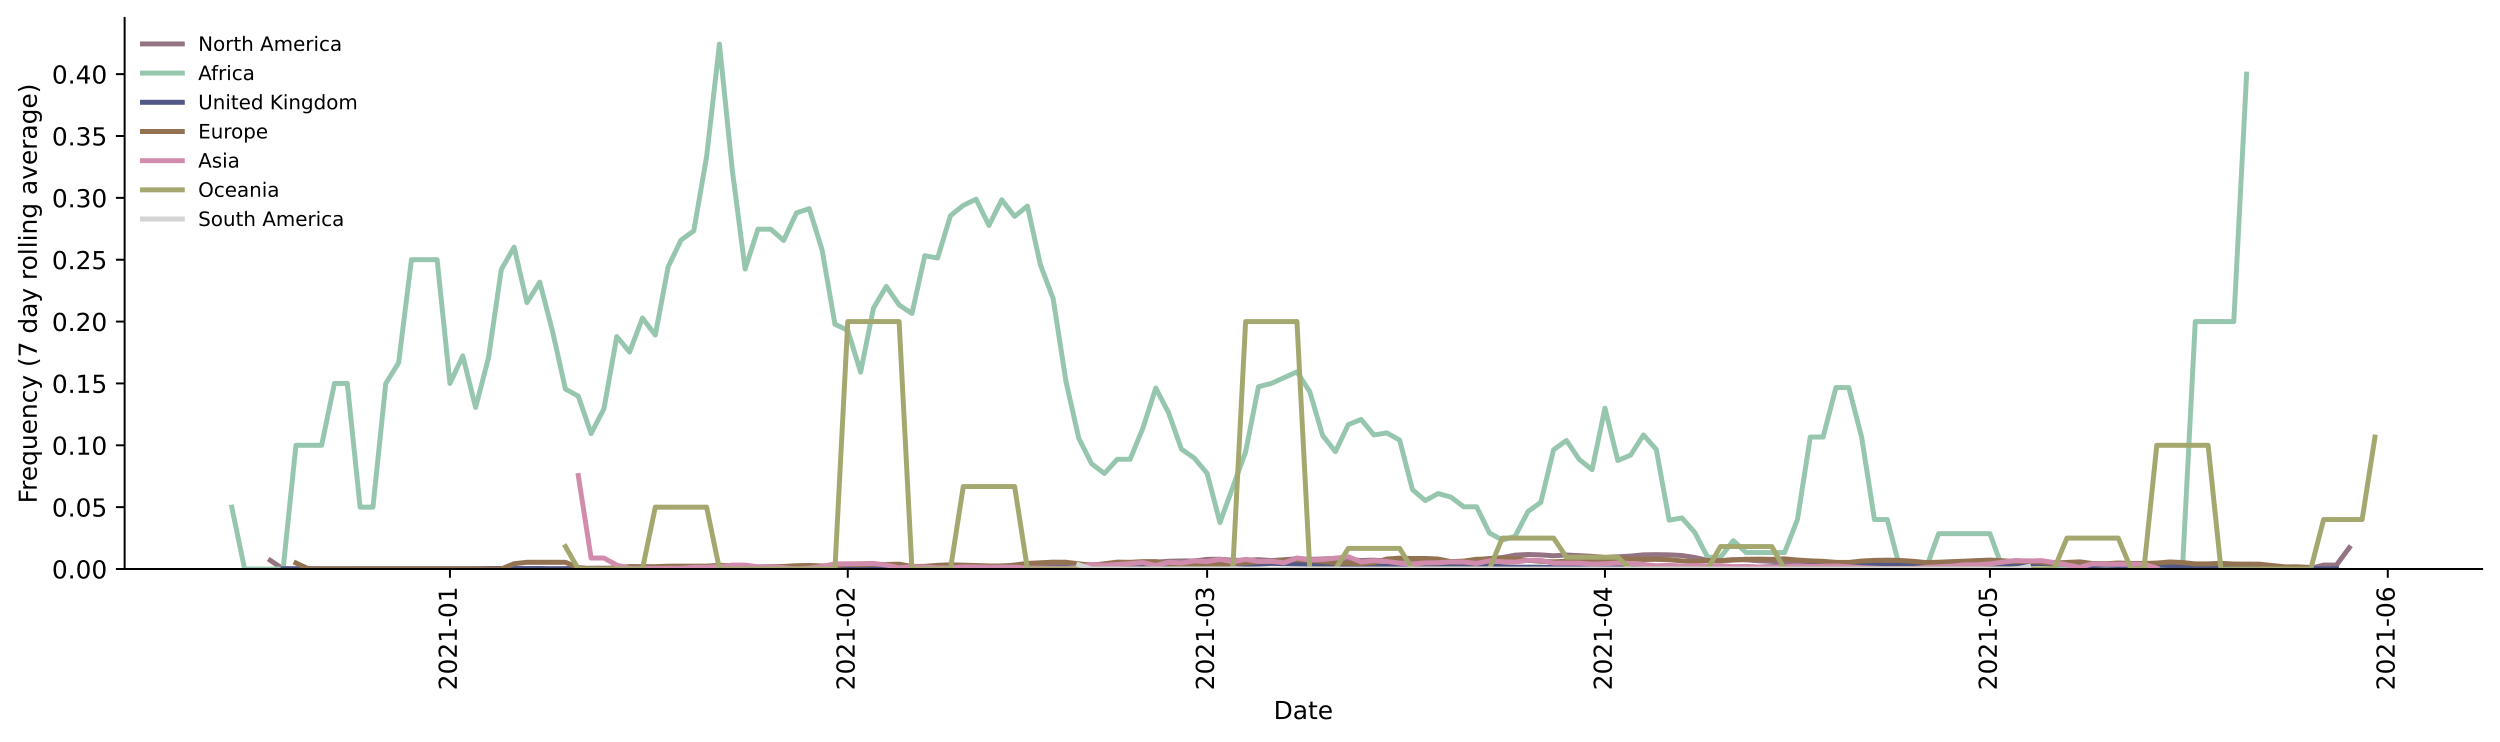 <?xml version="1.0" encoding="utf-8" standalone="no"?>
<!DOCTYPE svg PUBLIC "-//W3C//DTD SVG 1.1//EN"
  "http://www.w3.org/Graphics/SVG/1.1/DTD/svg11.dtd">
<!-- Created with matplotlib (https://matplotlib.org/) -->
<svg height="298.621pt" version="1.1" viewBox="0 0 1005.944 298.621" width="1005.944pt" xmlns="http://www.w3.org/2000/svg" xmlns:xlink="http://www.w3.org/1999/xlink">
 <defs>
  <style type="text/css">*{stroke-linecap:butt;stroke-linejoin:round;}</style>
 </defs>
 <g id="figure_1">
  <g id="patch_1">
   <path d="M 0 298.621 
L 1005.944 298.621 
L 1005.944 0 
L 0 0 
z
" style="fill:#ffffff;"/>
  </g>
  <g id="axes_1">
   <g id="patch_2">
    <path d="M 50.144 228.96 
L 998.744 228.96 
L 998.744 7.2 
L 50.144 7.2 
z
" style="fill:#ffffff;"/>
   </g>
   <g id="matplotlib.axis_1">
    <g id="xtick_1">
     <g id="line2d_1">
      <defs>
       <path d="M 0 0 
L 0 3.5 
" id="m08f408890e" style="stroke:#000000;stroke-width:0.8;"/>
      </defs>
      <g>
       <use style="stroke:#000000;stroke-width:0.8;" x="181.047" xlink:href="#m08f408890e" y="228.96"/>
      </g>
     </g>
     <g id="text_1">
      <!-- 2021-01 -->
      <g transform="translate(183.807 277.743)rotate(-90)scale(0.1 -0.1)">
       <defs>
        <path d="M 19.188 8.297 
L 53.609 8.297 
L 53.609 0 
L 7.328 0 
L 7.328 8.297 
Q 12.938 14.109 22.625 23.891 
Q 32.328 33.688 34.812 36.531 
Q 39.547 41.844 41.422 45.531 
Q 43.312 49.219 43.312 52.781 
Q 43.312 58.594 39.234 62.25 
Q 35.156 65.922 28.609 65.922 
Q 23.969 65.922 18.812 64.312 
Q 13.672 62.703 7.812 59.422 
L 7.812 69.391 
Q 13.766 71.781 18.938 73 
Q 24.125 74.219 28.422 74.219 
Q 39.75 74.219 46.484 68.547 
Q 53.219 62.891 53.219 53.422 
Q 53.219 48.922 51.531 44.891 
Q 49.859 40.875 45.406 35.406 
Q 44.188 33.984 37.641 27.219 
Q 31.109 20.453 19.188 8.297 
z
" id="DejaVuSans-50"/>
        <path d="M 31.781 66.406 
Q 24.172 66.406 20.328 58.906 
Q 16.5 51.422 16.5 36.375 
Q 16.5 21.391 20.328 13.891 
Q 24.172 6.391 31.781 6.391 
Q 39.453 6.391 43.281 13.891 
Q 47.125 21.391 47.125 36.375 
Q 47.125 51.422 43.281 58.906 
Q 39.453 66.406 31.781 66.406 
z
M 31.781 74.219 
Q 44.047 74.219 50.516 64.516 
Q 56.984 54.828 56.984 36.375 
Q 56.984 17.969 50.516 8.266 
Q 44.047 -1.422 31.781 -1.422 
Q 19.531 -1.422 13.062 8.266 
Q 6.594 17.969 6.594 36.375 
Q 6.594 54.828 13.062 64.516 
Q 19.531 74.219 31.781 74.219 
z
" id="DejaVuSans-48"/>
        <path d="M 12.406 8.297 
L 28.516 8.297 
L 28.516 63.922 
L 10.984 60.406 
L 10.984 69.391 
L 28.422 72.906 
L 38.281 72.906 
L 38.281 8.297 
L 54.391 8.297 
L 54.391 0 
L 12.406 0 
z
" id="DejaVuSans-49"/>
        <path d="M 4.891 31.391 
L 31.203 31.391 
L 31.203 23.391 
L 4.891 23.391 
z
" id="DejaVuSans-45"/>
       </defs>
       <use xlink:href="#DejaVuSans-50"/>
       <use x="63.623" xlink:href="#DejaVuSans-48"/>
       <use x="127.246" xlink:href="#DejaVuSans-50"/>
       <use x="190.869" xlink:href="#DejaVuSans-49"/>
       <use x="254.492" xlink:href="#DejaVuSans-45"/>
       <use x="290.576" xlink:href="#DejaVuSans-48"/>
       <use x="354.199" xlink:href="#DejaVuSans-49"/>
      </g>
     </g>
    </g>
    <g id="xtick_2">
     <g id="line2d_2">
      <g>
       <use style="stroke:#000000;stroke-width:0.8;" x="341.127" xlink:href="#m08f408890e" y="228.96"/>
      </g>
     </g>
     <g id="text_2">
      <!-- 2021-02 -->
      <g transform="translate(343.886 277.743)rotate(-90)scale(0.1 -0.1)">
       <use xlink:href="#DejaVuSans-50"/>
       <use x="63.623" xlink:href="#DejaVuSans-48"/>
       <use x="127.246" xlink:href="#DejaVuSans-50"/>
       <use x="190.869" xlink:href="#DejaVuSans-49"/>
       <use x="254.492" xlink:href="#DejaVuSans-45"/>
       <use x="290.576" xlink:href="#DejaVuSans-48"/>
       <use x="354.199" xlink:href="#DejaVuSans-50"/>
      </g>
     </g>
    </g>
    <g id="xtick_3">
     <g id="line2d_3">
      <g>
       <use style="stroke:#000000;stroke-width:0.8;" x="485.715" xlink:href="#m08f408890e" y="228.96"/>
      </g>
     </g>
     <g id="text_3">
      <!-- 2021-03 -->
      <g transform="translate(488.474 277.743)rotate(-90)scale(0.1 -0.1)">
       <defs>
        <path d="M 40.578 39.312 
Q 47.656 37.797 51.625 33 
Q 55.609 28.219 55.609 21.188 
Q 55.609 10.406 48.188 4.484 
Q 40.766 -1.422 27.094 -1.422 
Q 22.516 -1.422 17.656 -0.516 
Q 12.797 0.391 7.625 2.203 
L 7.625 11.719 
Q 11.719 9.328 16.594 8.109 
Q 21.484 6.891 26.812 6.891 
Q 36.078 6.891 40.938 10.547 
Q 45.797 14.203 45.797 21.188 
Q 45.797 27.641 41.281 31.266 
Q 36.766 34.906 28.719 34.906 
L 20.219 34.906 
L 20.219 43.016 
L 29.109 43.016 
Q 36.375 43.016 40.234 45.922 
Q 44.094 48.828 44.094 54.297 
Q 44.094 59.906 40.109 62.906 
Q 36.141 65.922 28.719 65.922 
Q 24.656 65.922 20.016 65.031 
Q 15.375 64.156 9.812 62.312 
L 9.812 71.094 
Q 15.438 72.656 20.344 73.438 
Q 25.25 74.219 29.594 74.219 
Q 40.828 74.219 47.359 69.109 
Q 53.906 64.016 53.906 55.328 
Q 53.906 49.266 50.438 45.094 
Q 46.969 40.922 40.578 39.312 
z
" id="DejaVuSans-51"/>
       </defs>
       <use xlink:href="#DejaVuSans-50"/>
       <use x="63.623" xlink:href="#DejaVuSans-48"/>
       <use x="127.246" xlink:href="#DejaVuSans-50"/>
       <use x="190.869" xlink:href="#DejaVuSans-49"/>
       <use x="254.492" xlink:href="#DejaVuSans-45"/>
       <use x="290.576" xlink:href="#DejaVuSans-48"/>
       <use x="354.199" xlink:href="#DejaVuSans-51"/>
      </g>
     </g>
    </g>
    <g id="xtick_4">
     <g id="line2d_4">
      <g>
       <use style="stroke:#000000;stroke-width:0.8;" x="645.794" xlink:href="#m08f408890e" y="228.96"/>
      </g>
     </g>
     <g id="text_4">
      <!-- 2021-04 -->
      <g transform="translate(648.554 277.743)rotate(-90)scale(0.1 -0.1)">
       <defs>
        <path d="M 37.797 64.312 
L 12.891 25.391 
L 37.797 25.391 
z
M 35.203 72.906 
L 47.609 72.906 
L 47.609 25.391 
L 58.016 25.391 
L 58.016 17.188 
L 47.609 17.188 
L 47.609 0 
L 37.797 0 
L 37.797 17.188 
L 4.891 17.188 
L 4.891 26.703 
z
" id="DejaVuSans-52"/>
       </defs>
       <use xlink:href="#DejaVuSans-50"/>
       <use x="63.623" xlink:href="#DejaVuSans-48"/>
       <use x="127.246" xlink:href="#DejaVuSans-50"/>
       <use x="190.869" xlink:href="#DejaVuSans-49"/>
       <use x="254.492" xlink:href="#DejaVuSans-45"/>
       <use x="290.576" xlink:href="#DejaVuSans-48"/>
       <use x="354.199" xlink:href="#DejaVuSans-52"/>
      </g>
     </g>
    </g>
    <g id="xtick_5">
     <g id="line2d_5">
      <g>
       <use style="stroke:#000000;stroke-width:0.8;" x="800.71" xlink:href="#m08f408890e" y="228.96"/>
      </g>
     </g>
     <g id="text_5">
      <!-- 2021-05 -->
      <g transform="translate(803.469 277.743)rotate(-90)scale(0.1 -0.1)">
       <defs>
        <path d="M 10.797 72.906 
L 49.516 72.906 
L 49.516 64.594 
L 19.828 64.594 
L 19.828 46.734 
Q 21.969 47.469 24.109 47.828 
Q 26.266 48.188 28.422 48.188 
Q 40.625 48.188 47.75 41.5 
Q 54.891 34.812 54.891 23.391 
Q 54.891 11.625 47.562 5.094 
Q 40.234 -1.422 26.906 -1.422 
Q 22.312 -1.422 17.547 -0.641 
Q 12.797 0.141 7.719 1.703 
L 7.719 11.625 
Q 12.109 9.234 16.797 8.062 
Q 21.484 6.891 26.703 6.891 
Q 35.156 6.891 40.078 11.328 
Q 45.016 15.766 45.016 23.391 
Q 45.016 31 40.078 35.438 
Q 35.156 39.891 26.703 39.891 
Q 22.75 39.891 18.812 39.016 
Q 14.891 38.141 10.797 36.281 
z
" id="DejaVuSans-53"/>
       </defs>
       <use xlink:href="#DejaVuSans-50"/>
       <use x="63.623" xlink:href="#DejaVuSans-48"/>
       <use x="127.246" xlink:href="#DejaVuSans-50"/>
       <use x="190.869" xlink:href="#DejaVuSans-49"/>
       <use x="254.492" xlink:href="#DejaVuSans-45"/>
       <use x="290.576" xlink:href="#DejaVuSans-48"/>
       <use x="354.199" xlink:href="#DejaVuSans-53"/>
      </g>
     </g>
    </g>
    <g id="xtick_6">
     <g id="line2d_6">
      <g>
       <use style="stroke:#000000;stroke-width:0.8;" x="960.789" xlink:href="#m08f408890e" y="228.96"/>
      </g>
     </g>
     <g id="text_6">
      <!-- 2021-06 -->
      <g transform="translate(963.549 277.743)rotate(-90)scale(0.1 -0.1)">
       <defs>
        <path d="M 33.016 40.375 
Q 26.375 40.375 22.484 35.828 
Q 18.609 31.297 18.609 23.391 
Q 18.609 15.531 22.484 10.953 
Q 26.375 6.391 33.016 6.391 
Q 39.656 6.391 43.531 10.953 
Q 47.406 15.531 47.406 23.391 
Q 47.406 31.297 43.531 35.828 
Q 39.656 40.375 33.016 40.375 
z
M 52.594 71.297 
L 52.594 62.312 
Q 48.875 64.062 45.094 64.984 
Q 41.312 65.922 37.594 65.922 
Q 27.828 65.922 22.672 59.328 
Q 17.531 52.734 16.797 39.406 
Q 19.672 43.656 24.016 45.922 
Q 28.375 48.188 33.594 48.188 
Q 44.578 48.188 50.953 41.516 
Q 57.328 34.859 57.328 23.391 
Q 57.328 12.156 50.688 5.359 
Q 44.047 -1.422 33.016 -1.422 
Q 20.359 -1.422 13.672 8.266 
Q 6.984 17.969 6.984 36.375 
Q 6.984 53.656 15.188 63.938 
Q 23.391 74.219 37.203 74.219 
Q 40.922 74.219 44.703 73.484 
Q 48.484 72.75 52.594 71.297 
z
" id="DejaVuSans-54"/>
       </defs>
       <use xlink:href="#DejaVuSans-50"/>
       <use x="63.623" xlink:href="#DejaVuSans-48"/>
       <use x="127.246" xlink:href="#DejaVuSans-50"/>
       <use x="190.869" xlink:href="#DejaVuSans-49"/>
       <use x="254.492" xlink:href="#DejaVuSans-45"/>
       <use x="290.576" xlink:href="#DejaVuSans-48"/>
       <use x="354.199" xlink:href="#DejaVuSans-54"/>
      </g>
     </g>
    </g>
    <g id="text_7">
     <!-- Date -->
     <g transform="translate(512.493 289.341)scale(0.1 -0.1)">
      <defs>
       <path d="M 19.672 64.797 
L 19.672 8.109 
L 31.594 8.109 
Q 46.688 8.109 53.688 14.938 
Q 60.688 21.781 60.688 36.531 
Q 60.688 51.172 53.688 57.984 
Q 46.688 64.797 31.594 64.797 
z
M 9.812 72.906 
L 30.078 72.906 
Q 51.266 72.906 61.172 64.094 
Q 71.094 55.281 71.094 36.531 
Q 71.094 17.672 61.125 8.828 
Q 51.172 0 30.078 0 
L 9.812 0 
z
" id="DejaVuSans-68"/>
       <path d="M 34.281 27.484 
Q 23.391 27.484 19.188 25 
Q 14.984 22.516 14.984 16.5 
Q 14.984 11.719 18.141 8.906 
Q 21.297 6.109 26.703 6.109 
Q 34.188 6.109 38.703 11.406 
Q 43.219 16.703 43.219 25.484 
L 43.219 27.484 
z
M 52.203 31.203 
L 52.203 0 
L 43.219 0 
L 43.219 8.297 
Q 40.141 3.328 35.547 0.953 
Q 30.953 -1.422 24.312 -1.422 
Q 15.922 -1.422 10.953 3.297 
Q 6 8.016 6 15.922 
Q 6 25.141 12.172 29.828 
Q 18.359 34.516 30.609 34.516 
L 43.219 34.516 
L 43.219 35.406 
Q 43.219 41.609 39.141 45 
Q 35.062 48.391 27.688 48.391 
Q 23 48.391 18.547 47.266 
Q 14.109 46.141 10.016 43.891 
L 10.016 52.203 
Q 14.938 54.109 19.578 55.047 
Q 24.219 56 28.609 56 
Q 40.484 56 46.344 49.844 
Q 52.203 43.703 52.203 31.203 
z
" id="DejaVuSans-97"/>
       <path d="M 18.312 70.219 
L 18.312 54.688 
L 36.812 54.688 
L 36.812 47.703 
L 18.312 47.703 
L 18.312 18.016 
Q 18.312 11.328 20.141 9.422 
Q 21.969 7.516 27.594 7.516 
L 36.812 7.516 
L 36.812 0 
L 27.594 0 
Q 17.188 0 13.234 3.875 
Q 9.281 7.766 9.281 18.016 
L 9.281 47.703 
L 2.688 47.703 
L 2.688 54.688 
L 9.281 54.688 
L 9.281 70.219 
z
" id="DejaVuSans-116"/>
       <path d="M 56.203 29.594 
L 56.203 25.203 
L 14.891 25.203 
Q 15.484 15.922 20.484 11.062 
Q 25.484 6.203 34.422 6.203 
Q 39.594 6.203 44.453 7.469 
Q 49.312 8.734 54.109 11.281 
L 54.109 2.781 
Q 49.266 0.734 44.188 -0.344 
Q 39.109 -1.422 33.891 -1.422 
Q 20.797 -1.422 13.156 6.188 
Q 5.516 13.812 5.516 26.812 
Q 5.516 40.234 12.766 48.109 
Q 20.016 56 32.328 56 
Q 43.359 56 49.781 48.891 
Q 56.203 41.797 56.203 29.594 
z
M 47.219 32.234 
Q 47.125 39.594 43.094 43.984 
Q 39.062 48.391 32.422 48.391 
Q 24.906 48.391 20.391 44.141 
Q 15.875 39.891 15.188 32.172 
z
" id="DejaVuSans-101"/>
      </defs>
      <use xlink:href="#DejaVuSans-68"/>
      <use x="77.002" xlink:href="#DejaVuSans-97"/>
      <use x="138.281" xlink:href="#DejaVuSans-116"/>
      <use x="177.49" xlink:href="#DejaVuSans-101"/>
     </g>
    </g>
   </g>
   <g id="matplotlib.axis_2">
    <g id="ytick_1">
     <g id="line2d_7">
      <defs>
       <path d="M 0 0 
L -3.5 0 
" id="m3aa05b9aab" style="stroke:#000000;stroke-width:0.8;"/>
      </defs>
      <g>
       <use style="stroke:#000000;stroke-width:0.8;" x="50.144" xlink:href="#m3aa05b9aab" y="228.96"/>
      </g>
     </g>
     <g id="text_8">
      <!-- 0.00 -->
      <g transform="translate(20.878 232.759)scale(0.1 -0.1)">
       <defs>
        <path d="M 10.688 12.406 
L 21 12.406 
L 21 0 
L 10.688 0 
z
" id="DejaVuSans-46"/>
       </defs>
       <use xlink:href="#DejaVuSans-48"/>
       <use x="63.623" xlink:href="#DejaVuSans-46"/>
       <use x="95.41" xlink:href="#DejaVuSans-48"/>
       <use x="159.033" xlink:href="#DejaVuSans-48"/>
      </g>
     </g>
    </g>
    <g id="ytick_2">
     <g id="line2d_8">
      <g>
       <use style="stroke:#000000;stroke-width:0.8;" x="50.144" xlink:href="#m3aa05b9aab" y="204.069"/>
      </g>
     </g>
     <g id="text_9">
      <!-- 0.05 -->
      <g transform="translate(20.878 207.868)scale(0.1 -0.1)">
       <use xlink:href="#DejaVuSans-48"/>
       <use x="63.623" xlink:href="#DejaVuSans-46"/>
       <use x="95.41" xlink:href="#DejaVuSans-48"/>
       <use x="159.033" xlink:href="#DejaVuSans-53"/>
      </g>
     </g>
    </g>
    <g id="ytick_3">
     <g id="line2d_9">
      <g>
       <use style="stroke:#000000;stroke-width:0.8;" x="50.144" xlink:href="#m3aa05b9aab" y="179.177"/>
      </g>
     </g>
     <g id="text_10">
      <!-- 0.10 -->
      <g transform="translate(20.878 182.976)scale(0.1 -0.1)">
       <use xlink:href="#DejaVuSans-48"/>
       <use x="63.623" xlink:href="#DejaVuSans-46"/>
       <use x="95.41" xlink:href="#DejaVuSans-49"/>
       <use x="159.033" xlink:href="#DejaVuSans-48"/>
      </g>
     </g>
    </g>
    <g id="ytick_4">
     <g id="line2d_10">
      <g>
       <use style="stroke:#000000;stroke-width:0.8;" x="50.144" xlink:href="#m3aa05b9aab" y="154.286"/>
      </g>
     </g>
     <g id="text_11">
      <!-- 0.15 -->
      <g transform="translate(20.878 158.085)scale(0.1 -0.1)">
       <use xlink:href="#DejaVuSans-48"/>
       <use x="63.623" xlink:href="#DejaVuSans-46"/>
       <use x="95.41" xlink:href="#DejaVuSans-49"/>
       <use x="159.033" xlink:href="#DejaVuSans-53"/>
      </g>
     </g>
    </g>
    <g id="ytick_5">
     <g id="line2d_11">
      <g>
       <use style="stroke:#000000;stroke-width:0.8;" x="50.144" xlink:href="#m3aa05b9aab" y="129.394"/>
      </g>
     </g>
     <g id="text_12">
      <!-- 0.20 -->
      <g transform="translate(20.878 133.194)scale(0.1 -0.1)">
       <use xlink:href="#DejaVuSans-48"/>
       <use x="63.623" xlink:href="#DejaVuSans-46"/>
       <use x="95.41" xlink:href="#DejaVuSans-50"/>
       <use x="159.033" xlink:href="#DejaVuSans-48"/>
      </g>
     </g>
    </g>
    <g id="ytick_6">
     <g id="line2d_12">
      <g>
       <use style="stroke:#000000;stroke-width:0.8;" x="50.144" xlink:href="#m3aa05b9aab" y="104.503"/>
      </g>
     </g>
     <g id="text_13">
      <!-- 0.25 -->
      <g transform="translate(20.878 108.302)scale(0.1 -0.1)">
       <use xlink:href="#DejaVuSans-48"/>
       <use x="63.623" xlink:href="#DejaVuSans-46"/>
       <use x="95.41" xlink:href="#DejaVuSans-50"/>
       <use x="159.033" xlink:href="#DejaVuSans-53"/>
      </g>
     </g>
    </g>
    <g id="ytick_7">
     <g id="line2d_13">
      <g>
       <use style="stroke:#000000;stroke-width:0.8;" x="50.144" xlink:href="#m3aa05b9aab" y="79.611"/>
      </g>
     </g>
     <g id="text_14">
      <!-- 0.30 -->
      <g transform="translate(20.878 83.411)scale(0.1 -0.1)">
       <use xlink:href="#DejaVuSans-48"/>
       <use x="63.623" xlink:href="#DejaVuSans-46"/>
       <use x="95.41" xlink:href="#DejaVuSans-51"/>
       <use x="159.033" xlink:href="#DejaVuSans-48"/>
      </g>
     </g>
    </g>
    <g id="ytick_8">
     <g id="line2d_14">
      <g>
       <use style="stroke:#000000;stroke-width:0.8;" x="50.144" xlink:href="#m3aa05b9aab" y="54.72"/>
      </g>
     </g>
     <g id="text_15">
      <!-- 0.35 -->
      <g transform="translate(20.878 58.519)scale(0.1 -0.1)">
       <use xlink:href="#DejaVuSans-48"/>
       <use x="63.623" xlink:href="#DejaVuSans-46"/>
       <use x="95.41" xlink:href="#DejaVuSans-51"/>
       <use x="159.033" xlink:href="#DejaVuSans-53"/>
      </g>
     </g>
    </g>
    <g id="ytick_9">
     <g id="line2d_15">
      <g>
       <use style="stroke:#000000;stroke-width:0.8;" x="50.144" xlink:href="#m3aa05b9aab" y="29.829"/>
      </g>
     </g>
     <g id="text_16">
      <!-- 0.40 -->
      <g transform="translate(20.878 33.628)scale(0.1 -0.1)">
       <use xlink:href="#DejaVuSans-48"/>
       <use x="63.623" xlink:href="#DejaVuSans-46"/>
       <use x="95.41" xlink:href="#DejaVuSans-52"/>
       <use x="159.033" xlink:href="#DejaVuSans-48"/>
      </g>
     </g>
    </g>
    <g id="text_17">
     <!-- Frequency (7 day rolling average) -->
     <g transform="translate(14.798 202.529)rotate(-90)scale(0.1 -0.1)">
      <defs>
       <path d="M 9.812 72.906 
L 51.703 72.906 
L 51.703 64.594 
L 19.672 64.594 
L 19.672 43.109 
L 48.578 43.109 
L 48.578 34.812 
L 19.672 34.812 
L 19.672 0 
L 9.812 0 
z
" id="DejaVuSans-70"/>
       <path d="M 41.109 46.297 
Q 39.594 47.172 37.812 47.578 
Q 36.031 48 33.891 48 
Q 26.266 48 22.188 43.047 
Q 18.109 38.094 18.109 28.812 
L 18.109 0 
L 9.078 0 
L 9.078 54.688 
L 18.109 54.688 
L 18.109 46.188 
Q 20.953 51.172 25.484 53.578 
Q 30.031 56 36.531 56 
Q 37.453 56 38.578 55.875 
Q 39.703 55.766 41.062 55.516 
z
" id="DejaVuSans-114"/>
       <path d="M 14.797 27.297 
Q 14.797 17.391 18.875 11.75 
Q 22.953 6.109 30.078 6.109 
Q 37.203 6.109 41.297 11.75 
Q 45.406 17.391 45.406 27.297 
Q 45.406 37.203 41.297 42.844 
Q 37.203 48.484 30.078 48.484 
Q 22.953 48.484 18.875 42.844 
Q 14.797 37.203 14.797 27.297 
z
M 45.406 8.203 
Q 42.578 3.328 38.25 0.953 
Q 33.938 -1.422 27.875 -1.422 
Q 17.969 -1.422 11.734 6.484 
Q 5.516 14.406 5.516 27.297 
Q 5.516 40.188 11.734 48.094 
Q 17.969 56 27.875 56 
Q 33.938 56 38.25 53.625 
Q 42.578 51.266 45.406 46.391 
L 45.406 54.688 
L 54.391 54.688 
L 54.391 -20.797 
L 45.406 -20.797 
z
" id="DejaVuSans-113"/>
       <path d="M 8.5 21.578 
L 8.5 54.688 
L 17.484 54.688 
L 17.484 21.922 
Q 17.484 14.156 20.5 10.266 
Q 23.531 6.391 29.594 6.391 
Q 36.859 6.391 41.078 11.031 
Q 45.312 15.672 45.312 23.688 
L 45.312 54.688 
L 54.297 54.688 
L 54.297 0 
L 45.312 0 
L 45.312 8.406 
Q 42.047 3.422 37.719 1 
Q 33.406 -1.422 27.688 -1.422 
Q 18.266 -1.422 13.375 4.438 
Q 8.5 10.297 8.5 21.578 
z
M 31.109 56 
z
" id="DejaVuSans-117"/>
       <path d="M 54.891 33.016 
L 54.891 0 
L 45.906 0 
L 45.906 32.719 
Q 45.906 40.484 42.875 44.328 
Q 39.844 48.188 33.797 48.188 
Q 26.516 48.188 22.312 43.547 
Q 18.109 38.922 18.109 30.906 
L 18.109 0 
L 9.078 0 
L 9.078 54.688 
L 18.109 54.688 
L 18.109 46.188 
Q 21.344 51.125 25.703 53.562 
Q 30.078 56 35.797 56 
Q 45.219 56 50.047 50.172 
Q 54.891 44.344 54.891 33.016 
z
" id="DejaVuSans-110"/>
       <path d="M 48.781 52.594 
L 48.781 44.188 
Q 44.969 46.297 41.141 47.344 
Q 37.312 48.391 33.406 48.391 
Q 24.656 48.391 19.812 42.844 
Q 14.984 37.312 14.984 27.297 
Q 14.984 17.281 19.812 11.734 
Q 24.656 6.203 33.406 6.203 
Q 37.312 6.203 41.141 7.25 
Q 44.969 8.297 48.781 10.406 
L 48.781 2.094 
Q 45.016 0.344 40.984 -0.531 
Q 36.969 -1.422 32.422 -1.422 
Q 20.062 -1.422 12.781 6.344 
Q 5.516 14.109 5.516 27.297 
Q 5.516 40.672 12.859 48.328 
Q 20.219 56 33.016 56 
Q 37.156 56 41.109 55.141 
Q 45.062 54.297 48.781 52.594 
z
" id="DejaVuSans-99"/>
       <path d="M 32.172 -5.078 
Q 28.375 -14.844 24.75 -17.812 
Q 21.141 -20.797 15.094 -20.797 
L 7.906 -20.797 
L 7.906 -13.281 
L 13.188 -13.281 
Q 16.891 -13.281 18.938 -11.516 
Q 21 -9.766 23.484 -3.219 
L 25.094 0.875 
L 2.984 54.688 
L 12.5 54.688 
L 29.594 11.922 
L 46.688 54.688 
L 56.203 54.688 
z
" id="DejaVuSans-121"/>
       <path id="DejaVuSans-32"/>
       <path d="M 31 75.875 
Q 24.469 64.656 21.281 53.656 
Q 18.109 42.672 18.109 31.391 
Q 18.109 20.125 21.312 9.062 
Q 24.516 -2 31 -13.188 
L 23.188 -13.188 
Q 15.875 -1.703 12.234 9.375 
Q 8.594 20.453 8.594 31.391 
Q 8.594 42.281 12.203 53.312 
Q 15.828 64.359 23.188 75.875 
z
" id="DejaVuSans-40"/>
       <path d="M 8.203 72.906 
L 55.078 72.906 
L 55.078 68.703 
L 28.609 0 
L 18.312 0 
L 43.219 64.594 
L 8.203 64.594 
z
" id="DejaVuSans-55"/>
       <path d="M 45.406 46.391 
L 45.406 75.984 
L 54.391 75.984 
L 54.391 0 
L 45.406 0 
L 45.406 8.203 
Q 42.578 3.328 38.25 0.953 
Q 33.938 -1.422 27.875 -1.422 
Q 17.969 -1.422 11.734 6.484 
Q 5.516 14.406 5.516 27.297 
Q 5.516 40.188 11.734 48.094 
Q 17.969 56 27.875 56 
Q 33.938 56 38.25 53.625 
Q 42.578 51.266 45.406 46.391 
z
M 14.797 27.297 
Q 14.797 17.391 18.875 11.75 
Q 22.953 6.109 30.078 6.109 
Q 37.203 6.109 41.297 11.75 
Q 45.406 17.391 45.406 27.297 
Q 45.406 37.203 41.297 42.844 
Q 37.203 48.484 30.078 48.484 
Q 22.953 48.484 18.875 42.844 
Q 14.797 37.203 14.797 27.297 
z
" id="DejaVuSans-100"/>
       <path d="M 30.609 48.391 
Q 23.391 48.391 19.188 42.75 
Q 14.984 37.109 14.984 27.297 
Q 14.984 17.484 19.156 11.844 
Q 23.344 6.203 30.609 6.203 
Q 37.797 6.203 41.984 11.859 
Q 46.188 17.531 46.188 27.297 
Q 46.188 37.016 41.984 42.703 
Q 37.797 48.391 30.609 48.391 
z
M 30.609 56 
Q 42.328 56 49.016 48.375 
Q 55.719 40.766 55.719 27.297 
Q 55.719 13.875 49.016 6.219 
Q 42.328 -1.422 30.609 -1.422 
Q 18.844 -1.422 12.172 6.219 
Q 5.516 13.875 5.516 27.297 
Q 5.516 40.766 12.172 48.375 
Q 18.844 56 30.609 56 
z
" id="DejaVuSans-111"/>
       <path d="M 9.422 75.984 
L 18.406 75.984 
L 18.406 0 
L 9.422 0 
z
" id="DejaVuSans-108"/>
       <path d="M 9.422 54.688 
L 18.406 54.688 
L 18.406 0 
L 9.422 0 
z
M 9.422 75.984 
L 18.406 75.984 
L 18.406 64.594 
L 9.422 64.594 
z
" id="DejaVuSans-105"/>
       <path d="M 45.406 27.984 
Q 45.406 37.75 41.375 43.109 
Q 37.359 48.484 30.078 48.484 
Q 22.859 48.484 18.828 43.109 
Q 14.797 37.75 14.797 27.984 
Q 14.797 18.266 18.828 12.891 
Q 22.859 7.516 30.078 7.516 
Q 37.359 7.516 41.375 12.891 
Q 45.406 18.266 45.406 27.984 
z
M 54.391 6.781 
Q 54.391 -7.172 48.188 -13.984 
Q 42 -20.797 29.203 -20.797 
Q 24.469 -20.797 20.266 -20.094 
Q 16.062 -19.391 12.109 -17.922 
L 12.109 -9.188 
Q 16.062 -11.328 19.922 -12.344 
Q 23.781 -13.375 27.781 -13.375 
Q 36.625 -13.375 41.016 -8.766 
Q 45.406 -4.156 45.406 5.172 
L 45.406 9.625 
Q 42.625 4.781 38.281 2.391 
Q 33.938 0 27.875 0 
Q 17.828 0 11.672 7.656 
Q 5.516 15.328 5.516 27.984 
Q 5.516 40.672 11.672 48.328 
Q 17.828 56 27.875 56 
Q 33.938 56 38.281 53.609 
Q 42.625 51.219 45.406 46.391 
L 45.406 54.688 
L 54.391 54.688 
z
" id="DejaVuSans-103"/>
       <path d="M 2.984 54.688 
L 12.5 54.688 
L 29.594 8.797 
L 46.688 54.688 
L 56.203 54.688 
L 35.688 0 
L 23.484 0 
z
" id="DejaVuSans-118"/>
       <path d="M 8.016 75.875 
L 15.828 75.875 
Q 23.141 64.359 26.781 53.312 
Q 30.422 42.281 30.422 31.391 
Q 30.422 20.453 26.781 9.375 
Q 23.141 -1.703 15.828 -13.188 
L 8.016 -13.188 
Q 14.5 -2 17.703 9.062 
Q 20.906 20.125 20.906 31.391 
Q 20.906 42.672 17.703 53.656 
Q 14.5 64.656 8.016 75.875 
z
" id="DejaVuSans-41"/>
      </defs>
      <use xlink:href="#DejaVuSans-70"/>
      <use x="50.27" xlink:href="#DejaVuSans-114"/>
      <use x="89.133" xlink:href="#DejaVuSans-101"/>
      <use x="150.656" xlink:href="#DejaVuSans-113"/>
      <use x="214.133" xlink:href="#DejaVuSans-117"/>
      <use x="277.512" xlink:href="#DejaVuSans-101"/>
      <use x="339.035" xlink:href="#DejaVuSans-110"/>
      <use x="402.414" xlink:href="#DejaVuSans-99"/>
      <use x="457.395" xlink:href="#DejaVuSans-121"/>
      <use x="516.574" xlink:href="#DejaVuSans-32"/>
      <use x="548.361" xlink:href="#DejaVuSans-40"/>
      <use x="587.375" xlink:href="#DejaVuSans-55"/>
      <use x="650.998" xlink:href="#DejaVuSans-32"/>
      <use x="682.785" xlink:href="#DejaVuSans-100"/>
      <use x="746.262" xlink:href="#DejaVuSans-97"/>
      <use x="807.541" xlink:href="#DejaVuSans-121"/>
      <use x="866.721" xlink:href="#DejaVuSans-32"/>
      <use x="898.508" xlink:href="#DejaVuSans-114"/>
      <use x="937.371" xlink:href="#DejaVuSans-111"/>
      <use x="998.553" xlink:href="#DejaVuSans-108"/>
      <use x="1026.336" xlink:href="#DejaVuSans-108"/>
      <use x="1054.119" xlink:href="#DejaVuSans-105"/>
      <use x="1081.902" xlink:href="#DejaVuSans-110"/>
      <use x="1145.281" xlink:href="#DejaVuSans-103"/>
      <use x="1208.758" xlink:href="#DejaVuSans-32"/>
      <use x="1240.545" xlink:href="#DejaVuSans-97"/>
      <use x="1301.824" xlink:href="#DejaVuSans-118"/>
      <use x="1361.004" xlink:href="#DejaVuSans-101"/>
      <use x="1422.527" xlink:href="#DejaVuSans-114"/>
      <use x="1463.641" xlink:href="#DejaVuSans-97"/>
      <use x="1524.92" xlink:href="#DejaVuSans-103"/>
      <use x="1588.396" xlink:href="#DejaVuSans-101"/>
      <use x="1649.92" xlink:href="#DejaVuSans-41"/>
     </g>
    </g>
   </g>
   <g id="line2d_16">
    <path clip-path="url(#p4701543200)" d="M 108.753 225.479 
L 113.917 228.96 
L 222.358 228.906 
L 237.85 228.632 
L 263.669 228.521 
L 268.833 228.58 
L 279.161 228.506 
L 304.98 228.715 
L 310.144 228.529 
L 346.291 228.577 
L 372.11 228.242 
L 382.438 228.354 
L 392.765 228.261 
L 403.093 227.756 
L 408.257 227.761 
L 418.585 227.326 
L 428.912 227.523 
L 444.404 227.085 
L 459.896 226.366 
L 465.059 226.229 
L 470.223 225.825 
L 475.387 225.706 
L 480.551 225.74 
L 485.715 225.062 
L 490.879 225.033 
L 496.043 225.445 
L 501.206 225.477 
L 506.37 225.198 
L 511.534 225.566 
L 521.862 224.863 
L 527.026 225.063 
L 532.19 224.935 
L 537.353 224.672 
L 542.517 225.165 
L 547.681 225.532 
L 552.845 225.384 
L 558.009 225.779 
L 563.173 226.349 
L 583.828 226.976 
L 588.992 226.513 
L 594.156 225.508 
L 599.32 224.741 
L 604.483 224.345 
L 609.647 223.374 
L 614.811 223.115 
L 619.975 223.27 
L 625.139 223.628 
L 630.303 223.318 
L 640.63 223.854 
L 645.794 224.333 
L 656.122 223.752 
L 661.286 223.253 
L 666.45 223.175 
L 671.614 223.249 
L 676.777 223.525 
L 681.941 224.323 
L 687.105 225.448 
L 692.269 225.629 
L 697.433 225.216 
L 702.597 225.266 
L 707.761 225.656 
L 712.924 225.877 
L 723.252 227.039 
L 728.416 227.333 
L 733.58 227.01 
L 738.744 227.006 
L 743.908 226.616 
L 754.235 226.795 
L 759.399 227.114 
L 764.563 227.164 
L 769.727 227.599 
L 774.891 227.782 
L 785.218 227.718 
L 790.382 227.443 
L 795.546 227.432 
L 800.71 226.786 
L 811.038 226.509 
L 816.202 226.673 
L 821.365 226.683 
L 826.529 227.313 
L 842.021 228.061 
L 852.348 227.855 
L 857.512 228.002 
L 862.676 228.031 
L 873.004 227.877 
L 878.168 228.107 
L 893.659 228.065 
L 929.806 228.671 
L 934.97 227.378 
L 940.134 227.378 
L 945.298 220.382 
L 945.298 220.382 
" style="fill:none;stroke:#947383;stroke-linecap:square;stroke-width:2;"/>
   </g>
   <g id="line2d_17">
    <path clip-path="url(#p4701543200)" d="M 93.262 204.069 
L 98.426 228.96 
L 113.917 228.96 
L 119.081 179.177 
L 129.409 179.177 
L 134.573 154.286 
L 139.737 154.286 
L 144.9 204.069 
L 150.064 204.069 
L 155.228 154.286 
L 160.392 145.989 
L 165.556 104.503 
L 175.884 104.503 
L 181.047 154.286 
L 186.211 143.223 
L 191.375 163.966 
L 196.539 144.053 
L 201.703 108.493 
L 206.867 99.442 
L 212.031 121.755 
L 217.194 113.533 
L 222.358 133.447 
L 227.522 156.56 
L 232.686 159.389 
L 237.85 174.46 
L 243.014 164.464 
L 248.178 135.424 
L 253.341 141.647 
L 258.505 127.957 
L 263.669 134.824 
L 268.833 107.407 
L 273.997 96.621 
L 279.161 92.887 
L 284.325 63.017 
L 289.488 17.76 
L 294.652 68.416 
L 299.816 108.243 
L 304.98 92.225 
L 310.144 92.225 
L 315.308 96.751 
L 320.472 85.666 
L 325.635 83.949 
L 330.799 100.589 
L 335.963 130.458 
L 341.127 132.895 
L 346.291 149.745 
L 351.455 123.995 
L 356.618 115.227 
L 361.782 122.694 
L 366.946 126.14 
L 372.11 102.908 
L 377.274 103.824 
L 382.438 86.786 
L 387.602 82.637 
L 392.765 80.148 
L 397.929 90.708 
L 403.093 80.383 
L 408.257 87.076 
L 413.421 82.928 
L 418.585 106.401 
L 423.749 120.114 
L 428.912 153.434 
L 434.076 176.35 
L 439.24 186.612 
L 444.404 190.519 
L 449.568 184.793 
L 454.732 184.793 
L 459.896 172.222 
L 465.059 156.152 
L 470.223 166.108 
L 475.387 180.75 
L 480.551 184.306 
L 485.715 190.461 
L 490.879 210.262 
L 501.206 181.815 
L 506.37 155.613 
L 511.534 154.286 
L 521.862 149.614 
L 527.026 157.614 
L 532.19 175.233 
L 537.353 181.72 
L 542.517 170.858 
L 547.681 168.784 
L 552.845 175.006 
L 558.009 174.197 
L 563.173 177.081 
L 568.337 196.994 
L 573.5 201.439 
L 578.664 198.594 
L 583.828 200.022 
L 588.992 203.926 
L 594.156 203.926 
L 599.32 214.462 
L 604.483 217.307 
L 609.647 215.79 
L 614.811 205.833 
L 619.975 202.146 
L 625.139 180.942 
L 630.303 177.254 
L 635.467 184.893 
L 640.63 188.993 
L 645.794 164.233 
L 650.958 185.295 
L 656.122 183.126 
L 661.286 175.013 
L 666.45 180.87 
L 671.614 209.317 
L 676.777 208.405 
L 681.941 214.262 
L 687.105 224.219 
L 692.269 224.219 
L 697.433 217.581 
L 702.597 222.322 
L 718.088 222.322 
L 723.252 209.047 
L 728.416 175.858 
L 733.58 175.858 
L 738.744 155.945 
L 743.908 155.945 
L 749.071 175.858 
L 754.235 209.047 
L 759.399 209.047 
L 764.563 228.96 
L 774.891 228.96 
L 780.055 214.736 
L 800.71 214.736 
L 805.874 228.96 
L 878.168 228.96 
L 883.332 129.394 
L 898.823 129.394 
L 903.987 29.829 
L 903.987 29.829 
" style="fill:none;stroke:#96c6ad;stroke-linecap:square;stroke-width:2;"/>
   </g>
   <g id="line2d_18">
    <path clip-path="url(#p4701543200)" d="M 113.917 228.846 
L 129.409 228.96 
L 191.375 228.96 
L 196.539 228.771 
L 217.194 228.771 
L 222.358 228.915 
L 243.014 228.814 
L 253.341 228.547 
L 263.669 228.543 
L 284.325 228.481 
L 294.652 228.498 
L 304.98 228.799 
L 310.144 228.721 
L 320.472 228.731 
L 325.635 228.702 
L 330.799 228.512 
L 335.963 228.644 
L 346.291 228.523 
L 351.455 228.429 
L 356.618 228.645 
L 361.782 228.517 
L 372.11 228.513 
L 382.438 228.237 
L 397.929 228.332 
L 403.093 228.629 
L 413.421 228.622 
L 418.585 228.719 
L 423.749 228.512 
L 439.24 228.319 
L 444.404 228.123 
L 449.568 228.146 
L 454.732 227.829 
L 459.896 227.725 
L 470.223 227.816 
L 475.387 227.439 
L 480.551 227.591 
L 485.715 227.552 
L 490.879 227.281 
L 496.043 226.874 
L 501.206 227.144 
L 506.37 227.069 
L 511.534 226.687 
L 532.19 227.203 
L 537.353 227.551 
L 552.845 227.774 
L 558.009 227.725 
L 563.173 227.899 
L 568.337 227.805 
L 573.5 228.008 
L 583.828 227.313 
L 588.992 227.325 
L 599.32 227.534 
L 604.483 227.992 
L 609.647 228.226 
L 619.975 228.245 
L 635.467 228.367 
L 640.63 228.43 
L 650.958 227.652 
L 656.122 227.67 
L 661.286 227.87 
L 666.45 227.908 
L 671.614 228.199 
L 676.777 228.32 
L 697.433 228.281 
L 702.597 228.409 
L 707.761 228.343 
L 712.924 228.053 
L 723.252 227.863 
L 733.58 227.346 
L 738.744 227.744 
L 743.908 227.279 
L 749.071 227.084 
L 754.235 227.052 
L 759.399 227.438 
L 764.563 226.948 
L 769.727 227.018 
L 774.891 227.265 
L 780.055 227.396 
L 785.218 227.02 
L 800.71 227.848 
L 805.874 227.515 
L 811.038 226.844 
L 821.365 226.804 
L 826.529 226.389 
L 831.693 226.68 
L 836.857 227.604 
L 842.021 227.584 
L 847.185 227.38 
L 852.348 227.546 
L 862.676 227.42 
L 867.84 227.342 
L 878.168 227.838 
L 883.332 228.262 
L 898.823 228.695 
L 909.151 228.503 
L 934.97 228.905 
L 940.134 228.833 
L 940.134 228.833 
" style="fill:none;stroke:#525886;stroke-linecap:square;stroke-width:2;"/>
   </g>
   <g id="line2d_19">
    <path clip-path="url(#p4701543200)" d="M 119.081 226.532 
L 124.245 228.96 
L 201.703 228.96 
L 206.867 226.819 
L 212.031 226.256 
L 227.522 226.256 
L 232.686 228.354 
L 237.85 228.916 
L 243.014 228.916 
L 253.341 227.972 
L 263.669 228.016 
L 268.833 227.816 
L 284.325 227.801 
L 289.488 227.456 
L 294.652 227.656 
L 299.816 228.172 
L 304.98 228.216 
L 310.144 228.016 
L 315.308 227.937 
L 320.472 227.627 
L 325.635 227.518 
L 330.799 227.742 
L 335.963 227.655 
L 341.127 227.069 
L 346.291 227.209 
L 351.455 227.091 
L 356.618 227.13 
L 361.782 227.01 
L 366.946 227.935 
L 372.11 227.879 
L 377.274 227.472 
L 382.438 227.264 
L 403.093 227.854 
L 408.257 227.357 
L 413.421 226.704 
L 423.749 226.198 
L 428.912 226.235 
L 439.24 227.484 
L 449.568 226.192 
L 454.732 226.266 
L 459.896 225.984 
L 465.059 225.973 
L 470.223 226.953 
L 475.387 227.473 
L 480.551 227.547 
L 485.715 227.095 
L 490.879 227.198 
L 496.043 226.771 
L 501.206 226.469 
L 506.37 226.006 
L 511.534 225.979 
L 516.698 225.46 
L 521.862 225.175 
L 532.19 225.897 
L 537.353 226.512 
L 547.681 226.773 
L 552.845 226.396 
L 558.009 224.942 
L 563.173 224.59 
L 568.337 224.735 
L 573.5 224.708 
L 578.664 224.942 
L 583.828 225.987 
L 588.992 225.763 
L 594.156 225.032 
L 599.32 224.898 
L 604.483 224.582 
L 609.647 224.874 
L 614.811 225.471 
L 619.975 225.843 
L 625.139 226.06 
L 635.467 225.581 
L 640.63 225.159 
L 645.794 225.235 
L 650.958 224.768 
L 661.286 225.128 
L 666.45 225.06 
L 671.614 225.189 
L 676.777 225.716 
L 681.941 225.969 
L 687.105 225.521 
L 692.269 225.586 
L 702.597 225.049 
L 707.761 224.984 
L 712.924 225.078 
L 718.088 224.87 
L 723.252 225.344 
L 728.416 225.671 
L 733.58 225.866 
L 738.744 226.284 
L 743.908 226.315 
L 749.071 225.743 
L 754.235 225.49 
L 759.399 225.396 
L 764.563 225.51 
L 769.727 225.852 
L 774.891 226.358 
L 780.055 226.227 
L 800.71 225.363 
L 805.874 225.621 
L 811.038 226.043 
L 816.202 225.823 
L 826.529 226.677 
L 831.693 226.317 
L 836.857 226.076 
L 842.021 226.75 
L 847.185 226.848 
L 852.348 226.533 
L 857.512 226.697 
L 862.676 226.743 
L 867.84 226.558 
L 873.004 226.129 
L 878.168 226.35 
L 883.332 226.893 
L 888.495 226.886 
L 893.659 226.663 
L 898.823 226.953 
L 909.151 227.005 
L 919.479 228.097 
L 924.642 228.08 
L 929.806 228.335 
L 929.806 228.335 
" style="fill:none;stroke:#937252;stroke-linecap:square;stroke-width:2;"/>
   </g>
   <g id="line2d_20">
    <path clip-path="url(#p4701543200)" d="M 232.686 191.346 
L 237.85 224.535 
L 243.014 224.535 
L 248.178 227.38 
L 253.341 228.682 
L 273.997 228.682 
L 279.161 228.269 
L 284.325 228.269 
L 289.488 227.96 
L 294.652 227.385 
L 299.816 227.385 
L 304.98 228.076 
L 310.144 228.076 
L 315.308 228.384 
L 320.472 228.96 
L 325.635 228.62 
L 330.799 227.961 
L 335.963 226.867 
L 341.127 226.867 
L 351.455 226.709 
L 356.618 227.368 
L 361.782 228.462 
L 366.946 228.027 
L 372.11 228.152 
L 377.274 228.525 
L 382.438 228.525 
L 387.602 228.115 
L 397.929 228.216 
L 408.257 228.216 
L 413.421 228.626 
L 423.749 228.702 
L 428.912 228.702 
L 434.076 228.318 
L 439.24 227.182 
L 444.404 227.44 
L 449.568 227.164 
L 459.896 226.377 
L 465.059 227.513 
L 470.223 226.268 
L 475.387 226.544 
L 480.551 225.719 
L 485.715 225.951 
L 490.879 225.038 
L 496.043 226.082 
L 501.206 225.05 
L 506.37 225.932 
L 511.534 225.859 
L 516.698 226.453 
L 521.862 224.509 
L 527.026 225.323 
L 532.19 225.163 
L 542.517 223.996 
L 547.681 226.14 
L 552.845 225.612 
L 558.009 225.893 
L 563.173 226.613 
L 568.337 226.992 
L 573.5 226.514 
L 578.664 226.417 
L 583.828 226.098 
L 588.992 226.152 
L 594.156 226.714 
L 599.32 225.66 
L 604.483 226.056 
L 609.647 226.191 
L 614.811 225.468 
L 619.975 225.468 
L 625.139 226.598 
L 635.467 226.602 
L 640.63 227.006 
L 645.794 226.849 
L 650.958 226.538 
L 656.122 226.751 
L 661.286 227.115 
L 666.45 227.685 
L 671.614 227.424 
L 676.777 227.825 
L 681.941 227.585 
L 687.105 227.683 
L 692.269 227.588 
L 697.433 228.005 
L 702.597 227.898 
L 707.761 228.154 
L 712.924 228.154 
L 718.088 228.04 
L 723.252 227.701 
L 728.416 227.925 
L 738.744 227.744 
L 749.071 228.418 
L 759.399 228.84 
L 764.563 228.727 
L 769.727 228.727 
L 774.891 228.326 
L 785.218 227.796 
L 790.382 227.263 
L 795.546 227.263 
L 800.71 226.876 
L 811.038 225.52 
L 816.202 225.74 
L 821.365 225.567 
L 826.529 226.355 
L 836.857 228.241 
L 842.021 226.859 
L 847.185 227.033 
L 862.676 227.033 
L 867.84 228.587 
L 867.84 228.587 
" style="fill:none;stroke:#d18cad;stroke-linecap:square;stroke-width:2;"/>
   </g>
   <g id="line2d_21">
    <path clip-path="url(#p4701543200)" d="M 227.522 219.909 
L 232.686 228.96 
L 258.505 228.96 
L 263.669 204.069 
L 284.325 204.069 
L 289.488 228.96 
L 335.963 228.96 
L 341.127 129.394 
L 361.782 129.394 
L 366.946 228.96 
L 382.438 228.96 
L 387.602 195.771 
L 408.257 195.771 
L 413.421 228.96 
L 496.043 228.96 
L 501.206 129.394 
L 521.862 129.394 
L 527.026 228.96 
L 537.353 228.96 
L 542.517 220.663 
L 563.173 220.663 
L 568.337 228.96 
L 599.32 228.96 
L 604.483 216.514 
L 625.139 216.514 
L 630.303 224.219 
L 650.958 224.219 
L 656.122 228.96 
L 687.105 228.96 
L 692.269 219.909 
L 712.924 219.909 
L 718.088 228.96 
L 826.529 228.96 
L 831.693 216.514 
L 852.348 216.514 
L 857.512 228.96 
L 862.676 228.96 
L 867.84 179.177 
L 888.495 179.177 
L 893.659 228.96 
L 929.806 228.96 
L 934.97 209.047 
L 950.462 209.047 
L 955.626 175.858 
L 955.626 175.858 
" style="fill:none;stroke:#a4a86f;stroke-linecap:square;stroke-width:2;"/>
   </g>
   <g id="line2d_22">
    <path clip-path="url(#p4701543200)" d="M 434.076 227.243 
L 439.24 228.96 
L 444.404 228.96 
L 449.568 228.96 
L 454.732 228.96 
L 459.896 228.96 
L 465.059 228.96 
L 470.223 228.96 
L 475.387 228.96 
L 480.551 228.96 
L 485.715 228.96 
L 490.879 228.96 
L 496.043 228.96 
L 501.206 228.96 
L 506.37 228.96 
L 511.534 228.96 
L 516.698 228.96 
L 521.862 228.96 
L 527.026 228.96 
L 532.19 228.96 
L 537.353 228.96 
L 542.517 228.96 
L 547.681 228.96 
L 552.845 228.96 
L 558.009 228.96 
L 563.173 228.96 
L 568.337 228.96 
L 573.5 228.96 
L 578.664 228.96 
L 583.828 228.96 
L 588.992 228.96 
L 594.156 228.96 
L 599.32 228.96 
L 604.483 228.96 
L 609.647 228.96 
L 614.811 228.96 
L 619.975 228.96 
L 625.139 228.96 
L 630.303 228.96 
L 635.467 228.96 
L 640.63 228.96 
L 645.794 228.96 
L 650.958 228.96 
L 656.122 228.96 
L 661.286 228.96 
L 666.45 228.96 
L 671.614 228.96 
L 676.777 228.96 
L 681.941 228.96 
L 687.105 228.96 
L 692.269 228.96 
L 697.433 228.96 
L 702.597 228.96 
L 707.761 228.96 
L 712.924 228.96 
L 718.088 228.96 
L 723.252 228.96 
L 728.416 228.96 
L 733.58 228.96 
L 738.744 228.96 
L 743.908 228.96 
L 749.071 228.96 
L 754.235 228.96 
L 759.399 228.96 
L 764.563 228.96 
L 769.727 228.96 
L 774.891 228.96 
L 780.055 228.96 
L 785.218 228.96 
L 790.382 228.96 
L 795.546 228.96 
L 800.71 228.96 
L 805.874 228.96 
L 811.038 228.96 
L 816.202 227.944 
" style="fill:none;stroke:#d3d3d3;stroke-linecap:square;stroke-width:2;"/>
   </g>
   <g id="patch_3">
    <path d="M 50.144 228.96 
L 50.144 7.2 
" style="fill:none;stroke:#000000;stroke-linecap:square;stroke-linejoin:miter;stroke-width:0.8;"/>
   </g>
   <g id="patch_4">
    <path d="M 50.144 228.96 
L 998.744 228.96 
" style="fill:none;stroke:#000000;stroke-linecap:square;stroke-linejoin:miter;stroke-width:0.8;"/>
   </g>
   <g id="legend_1">
    <g id="line2d_23">
     <path d="M 57.344 17.679 
L 73.344 17.679 
" style="fill:none;stroke:#947383;stroke-linecap:square;stroke-width:2;"/>
    </g>
    <g id="line2d_24"/>
    <g id="text_18">
     <!-- North America -->
     <g transform="translate(79.744 20.479)scale(0.08 -0.08)">
      <defs>
       <path d="M 9.812 72.906 
L 23.094 72.906 
L 55.422 11.922 
L 55.422 72.906 
L 64.984 72.906 
L 64.984 0 
L 51.703 0 
L 19.391 60.984 
L 19.391 0 
L 9.812 0 
z
" id="DejaVuSans-78"/>
       <path d="M 54.891 33.016 
L 54.891 0 
L 45.906 0 
L 45.906 32.719 
Q 45.906 40.484 42.875 44.328 
Q 39.844 48.188 33.797 48.188 
Q 26.516 48.188 22.312 43.547 
Q 18.109 38.922 18.109 30.906 
L 18.109 0 
L 9.078 0 
L 9.078 75.984 
L 18.109 75.984 
L 18.109 46.188 
Q 21.344 51.125 25.703 53.562 
Q 30.078 56 35.797 56 
Q 45.219 56 50.047 50.172 
Q 54.891 44.344 54.891 33.016 
z
" id="DejaVuSans-104"/>
       <path d="M 34.188 63.188 
L 20.797 26.906 
L 47.609 26.906 
z
M 28.609 72.906 
L 39.797 72.906 
L 67.578 0 
L 57.328 0 
L 50.688 18.703 
L 17.828 18.703 
L 11.188 0 
L 0.781 0 
z
" id="DejaVuSans-65"/>
       <path d="M 52 44.188 
Q 55.375 50.25 60.062 53.125 
Q 64.75 56 71.094 56 
Q 79.641 56 84.281 50.016 
Q 88.922 44.047 88.922 33.016 
L 88.922 0 
L 79.891 0 
L 79.891 32.719 
Q 79.891 40.578 77.094 44.375 
Q 74.312 48.188 68.609 48.188 
Q 61.625 48.188 57.562 43.547 
Q 53.516 38.922 53.516 30.906 
L 53.516 0 
L 44.484 0 
L 44.484 32.719 
Q 44.484 40.625 41.703 44.406 
Q 38.922 48.188 33.109 48.188 
Q 26.219 48.188 22.156 43.531 
Q 18.109 38.875 18.109 30.906 
L 18.109 0 
L 9.078 0 
L 9.078 54.688 
L 18.109 54.688 
L 18.109 46.188 
Q 21.188 51.219 25.484 53.609 
Q 29.781 56 35.688 56 
Q 41.656 56 45.828 52.969 
Q 50 49.953 52 44.188 
z
" id="DejaVuSans-109"/>
      </defs>
      <use xlink:href="#DejaVuSans-78"/>
      <use x="74.805" xlink:href="#DejaVuSans-111"/>
      <use x="135.986" xlink:href="#DejaVuSans-114"/>
      <use x="177.1" xlink:href="#DejaVuSans-116"/>
      <use x="216.309" xlink:href="#DejaVuSans-104"/>
      <use x="279.688" xlink:href="#DejaVuSans-32"/>
      <use x="311.475" xlink:href="#DejaVuSans-65"/>
      <use x="379.883" xlink:href="#DejaVuSans-109"/>
      <use x="477.295" xlink:href="#DejaVuSans-101"/>
      <use x="538.818" xlink:href="#DejaVuSans-114"/>
      <use x="579.932" xlink:href="#DejaVuSans-105"/>
      <use x="607.715" xlink:href="#DejaVuSans-99"/>
      <use x="662.695" xlink:href="#DejaVuSans-97"/>
     </g>
    </g>
    <g id="line2d_25">
     <path d="M 57.344 29.421 
L 73.344 29.421 
" style="fill:none;stroke:#96c6ad;stroke-linecap:square;stroke-width:2;"/>
    </g>
    <g id="line2d_26"/>
    <g id="text_19">
     <!-- Africa -->
     <g transform="translate(79.744 32.221)scale(0.08 -0.08)">
      <defs>
       <path d="M 37.109 75.984 
L 37.109 68.5 
L 28.516 68.5 
Q 23.688 68.5 21.797 66.547 
Q 19.922 64.594 19.922 59.516 
L 19.922 54.688 
L 34.719 54.688 
L 34.719 47.703 
L 19.922 47.703 
L 19.922 0 
L 10.891 0 
L 10.891 47.703 
L 2.297 47.703 
L 2.297 54.688 
L 10.891 54.688 
L 10.891 58.5 
Q 10.891 67.625 15.141 71.797 
Q 19.391 75.984 28.609 75.984 
z
" id="DejaVuSans-102"/>
      </defs>
      <use xlink:href="#DejaVuSans-65"/>
      <use x="64.783" xlink:href="#DejaVuSans-102"/>
      <use x="99.988" xlink:href="#DejaVuSans-114"/>
      <use x="141.102" xlink:href="#DejaVuSans-105"/>
      <use x="168.885" xlink:href="#DejaVuSans-99"/>
      <use x="223.865" xlink:href="#DejaVuSans-97"/>
     </g>
    </g>
    <g id="line2d_27">
     <path d="M 57.344 41.164 
L 73.344 41.164 
" style="fill:none;stroke:#525886;stroke-linecap:square;stroke-width:2;"/>
    </g>
    <g id="line2d_28"/>
    <g id="text_20">
     <!-- United Kingdom -->
     <g transform="translate(79.744 43.964)scale(0.08 -0.08)">
      <defs>
       <path d="M 8.688 72.906 
L 18.609 72.906 
L 18.609 28.609 
Q 18.609 16.891 22.844 11.734 
Q 27.094 6.594 36.625 6.594 
Q 46.094 6.594 50.344 11.734 
Q 54.594 16.891 54.594 28.609 
L 54.594 72.906 
L 64.5 72.906 
L 64.5 27.391 
Q 64.5 13.141 57.438 5.859 
Q 50.391 -1.422 36.625 -1.422 
Q 22.797 -1.422 15.734 5.859 
Q 8.688 13.141 8.688 27.391 
z
" id="DejaVuSans-85"/>
       <path d="M 9.812 72.906 
L 19.672 72.906 
L 19.672 42.094 
L 52.391 72.906 
L 65.094 72.906 
L 28.906 38.922 
L 67.672 0 
L 54.688 0 
L 19.672 35.109 
L 19.672 0 
L 9.812 0 
z
" id="DejaVuSans-75"/>
      </defs>
      <use xlink:href="#DejaVuSans-85"/>
      <use x="73.193" xlink:href="#DejaVuSans-110"/>
      <use x="136.572" xlink:href="#DejaVuSans-105"/>
      <use x="164.355" xlink:href="#DejaVuSans-116"/>
      <use x="203.564" xlink:href="#DejaVuSans-101"/>
      <use x="265.088" xlink:href="#DejaVuSans-100"/>
      <use x="328.564" xlink:href="#DejaVuSans-32"/>
      <use x="360.352" xlink:href="#DejaVuSans-75"/>
      <use x="425.928" xlink:href="#DejaVuSans-105"/>
      <use x="453.711" xlink:href="#DejaVuSans-110"/>
      <use x="517.09" xlink:href="#DejaVuSans-103"/>
      <use x="580.566" xlink:href="#DejaVuSans-100"/>
      <use x="644.043" xlink:href="#DejaVuSans-111"/>
      <use x="705.225" xlink:href="#DejaVuSans-109"/>
     </g>
    </g>
    <g id="line2d_29">
     <path d="M 57.344 52.906 
L 73.344 52.906 
" style="fill:none;stroke:#937252;stroke-linecap:square;stroke-width:2;"/>
    </g>
    <g id="line2d_30"/>
    <g id="text_21">
     <!-- Europe -->
     <g transform="translate(79.744 55.706)scale(0.08 -0.08)">
      <defs>
       <path d="M 9.812 72.906 
L 55.906 72.906 
L 55.906 64.594 
L 19.672 64.594 
L 19.672 43.016 
L 54.391 43.016 
L 54.391 34.719 
L 19.672 34.719 
L 19.672 8.297 
L 56.781 8.297 
L 56.781 0 
L 9.812 0 
z
" id="DejaVuSans-69"/>
       <path d="M 18.109 8.203 
L 18.109 -20.797 
L 9.078 -20.797 
L 9.078 54.688 
L 18.109 54.688 
L 18.109 46.391 
Q 20.953 51.266 25.266 53.625 
Q 29.594 56 35.594 56 
Q 45.562 56 51.781 48.094 
Q 58.016 40.188 58.016 27.297 
Q 58.016 14.406 51.781 6.484 
Q 45.562 -1.422 35.594 -1.422 
Q 29.594 -1.422 25.266 0.953 
Q 20.953 3.328 18.109 8.203 
z
M 48.688 27.297 
Q 48.688 37.203 44.609 42.844 
Q 40.531 48.484 33.406 48.484 
Q 26.266 48.484 22.188 42.844 
Q 18.109 37.203 18.109 27.297 
Q 18.109 17.391 22.188 11.75 
Q 26.266 6.109 33.406 6.109 
Q 40.531 6.109 44.609 11.75 
Q 48.688 17.391 48.688 27.297 
z
" id="DejaVuSans-112"/>
      </defs>
      <use xlink:href="#DejaVuSans-69"/>
      <use x="63.184" xlink:href="#DejaVuSans-117"/>
      <use x="126.562" xlink:href="#DejaVuSans-114"/>
      <use x="165.426" xlink:href="#DejaVuSans-111"/>
      <use x="226.607" xlink:href="#DejaVuSans-112"/>
      <use x="290.084" xlink:href="#DejaVuSans-101"/>
     </g>
    </g>
    <g id="line2d_31">
     <path d="M 57.344 64.649 
L 73.344 64.649 
" style="fill:none;stroke:#d18cad;stroke-linecap:square;stroke-width:2;"/>
    </g>
    <g id="line2d_32"/>
    <g id="text_22">
     <!-- Asia -->
     <g transform="translate(79.744 67.449)scale(0.08 -0.08)">
      <defs>
       <path d="M 44.281 53.078 
L 44.281 44.578 
Q 40.484 46.531 36.375 47.5 
Q 32.281 48.484 27.875 48.484 
Q 21.188 48.484 17.844 46.438 
Q 14.5 44.391 14.5 40.281 
Q 14.5 37.156 16.891 35.375 
Q 19.281 33.594 26.516 31.984 
L 29.594 31.297 
Q 39.156 29.25 43.188 25.516 
Q 47.219 21.781 47.219 15.094 
Q 47.219 7.469 41.188 3.016 
Q 35.156 -1.422 24.609 -1.422 
Q 20.219 -1.422 15.453 -0.562 
Q 10.688 0.297 5.422 2 
L 5.422 11.281 
Q 10.406 8.688 15.234 7.391 
Q 20.062 6.109 24.812 6.109 
Q 31.156 6.109 34.562 8.281 
Q 37.984 10.453 37.984 14.406 
Q 37.984 18.062 35.516 20.016 
Q 33.062 21.969 24.703 23.781 
L 21.578 24.516 
Q 13.234 26.266 9.516 29.906 
Q 5.812 33.547 5.812 39.891 
Q 5.812 47.609 11.281 51.797 
Q 16.75 56 26.812 56 
Q 31.781 56 36.172 55.266 
Q 40.578 54.547 44.281 53.078 
z
" id="DejaVuSans-115"/>
      </defs>
      <use xlink:href="#DejaVuSans-65"/>
      <use x="68.408" xlink:href="#DejaVuSans-115"/>
      <use x="120.508" xlink:href="#DejaVuSans-105"/>
      <use x="148.291" xlink:href="#DejaVuSans-97"/>
     </g>
    </g>
    <g id="line2d_33">
     <path d="M 57.344 76.391 
L 73.344 76.391 
" style="fill:none;stroke:#a4a86f;stroke-linecap:square;stroke-width:2;"/>
    </g>
    <g id="line2d_34"/>
    <g id="text_23">
     <!-- Oceania -->
     <g transform="translate(79.744 79.191)scale(0.08 -0.08)">
      <defs>
       <path d="M 39.406 66.219 
Q 28.656 66.219 22.328 58.203 
Q 16.016 50.203 16.016 36.375 
Q 16.016 22.609 22.328 14.594 
Q 28.656 6.594 39.406 6.594 
Q 50.141 6.594 56.422 14.594 
Q 62.703 22.609 62.703 36.375 
Q 62.703 50.203 56.422 58.203 
Q 50.141 66.219 39.406 66.219 
z
M 39.406 74.219 
Q 54.734 74.219 63.906 63.938 
Q 73.094 53.656 73.094 36.375 
Q 73.094 19.141 63.906 8.859 
Q 54.734 -1.422 39.406 -1.422 
Q 24.031 -1.422 14.812 8.828 
Q 5.609 19.094 5.609 36.375 
Q 5.609 53.656 14.812 63.938 
Q 24.031 74.219 39.406 74.219 
z
" id="DejaVuSans-79"/>
      </defs>
      <use xlink:href="#DejaVuSans-79"/>
      <use x="78.711" xlink:href="#DejaVuSans-99"/>
      <use x="133.691" xlink:href="#DejaVuSans-101"/>
      <use x="195.215" xlink:href="#DejaVuSans-97"/>
      <use x="256.494" xlink:href="#DejaVuSans-110"/>
      <use x="319.873" xlink:href="#DejaVuSans-105"/>
      <use x="347.656" xlink:href="#DejaVuSans-97"/>
     </g>
    </g>
    <g id="line2d_35">
     <path d="M 57.344 88.134 
L 73.344 88.134 
" style="fill:none;stroke:#d3d3d3;stroke-linecap:square;stroke-width:2;"/>
    </g>
    <g id="line2d_36"/>
    <g id="text_24">
     <!-- South America -->
     <g transform="translate(79.744 90.934)scale(0.08 -0.08)">
      <defs>
       <path d="M 53.516 70.516 
L 53.516 60.891 
Q 47.906 63.578 42.922 64.891 
Q 37.938 66.219 33.297 66.219 
Q 25.25 66.219 20.875 63.094 
Q 16.5 59.969 16.5 54.203 
Q 16.5 49.359 19.406 46.891 
Q 22.312 44.438 30.422 42.922 
L 36.375 41.703 
Q 47.406 39.594 52.656 34.297 
Q 57.906 29 57.906 20.125 
Q 57.906 9.516 50.797 4.047 
Q 43.703 -1.422 29.984 -1.422 
Q 24.812 -1.422 18.969 -0.25 
Q 13.141 0.922 6.891 3.219 
L 6.891 13.375 
Q 12.891 10.016 18.656 8.297 
Q 24.422 6.594 29.984 6.594 
Q 38.422 6.594 43.016 9.906 
Q 47.609 13.234 47.609 19.391 
Q 47.609 24.75 44.312 27.781 
Q 41.016 30.812 33.5 32.328 
L 27.484 33.5 
Q 16.453 35.688 11.516 40.375 
Q 6.594 45.062 6.594 53.422 
Q 6.594 63.094 13.406 68.656 
Q 20.219 74.219 32.172 74.219 
Q 37.312 74.219 42.625 73.281 
Q 47.953 72.359 53.516 70.516 
z
" id="DejaVuSans-83"/>
      </defs>
      <use xlink:href="#DejaVuSans-83"/>
      <use x="63.477" xlink:href="#DejaVuSans-111"/>
      <use x="124.658" xlink:href="#DejaVuSans-117"/>
      <use x="188.037" xlink:href="#DejaVuSans-116"/>
      <use x="227.246" xlink:href="#DejaVuSans-104"/>
      <use x="290.625" xlink:href="#DejaVuSans-32"/>
      <use x="322.412" xlink:href="#DejaVuSans-65"/>
      <use x="390.82" xlink:href="#DejaVuSans-109"/>
      <use x="488.232" xlink:href="#DejaVuSans-101"/>
      <use x="549.756" xlink:href="#DejaVuSans-114"/>
      <use x="590.869" xlink:href="#DejaVuSans-105"/>
      <use x="618.652" xlink:href="#DejaVuSans-99"/>
      <use x="673.633" xlink:href="#DejaVuSans-97"/>
     </g>
    </g>
   </g>
  </g>
 </g>
 <defs>
  <clipPath id="p4701543200">
   <rect height="221.76" width="948.6" x="50.144" y="7.2"/>
  </clipPath>
 </defs>
</svg>
